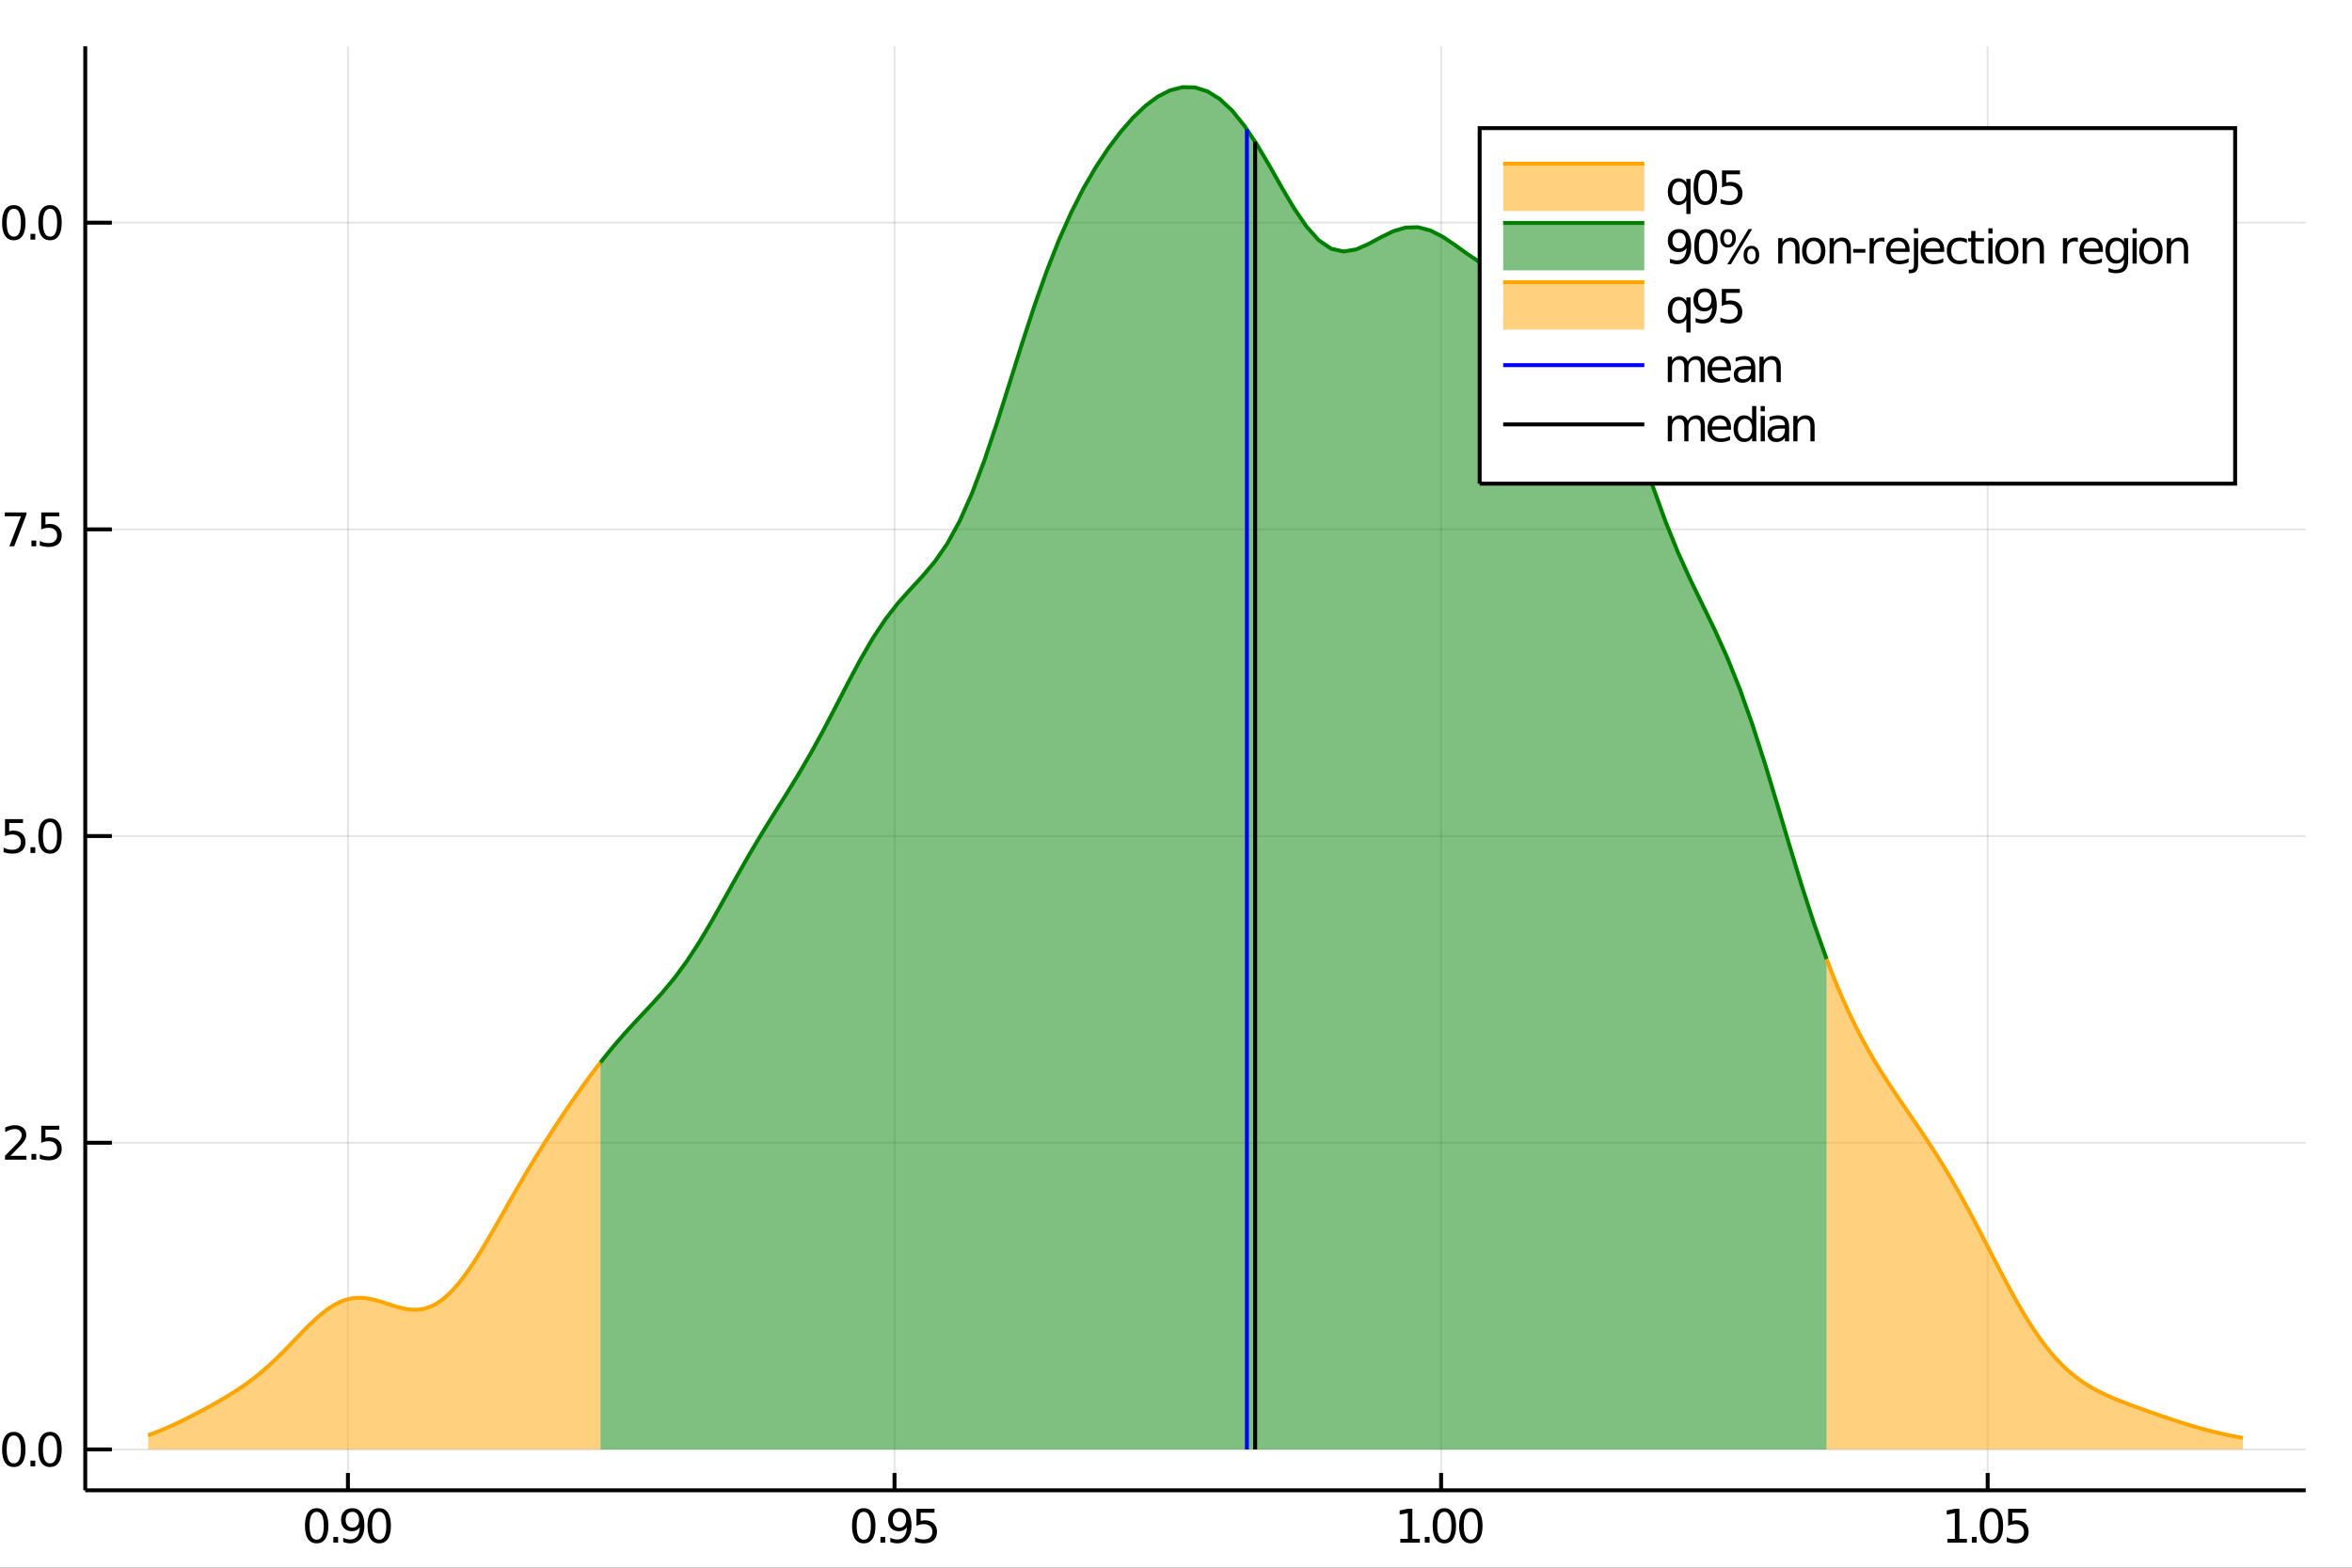 <?xml version="1.0" encoding="utf-8"?>
<svg xmlns="http://www.w3.org/2000/svg" xmlns:xlink="http://www.w3.org/1999/xlink" width="600" height="400" viewBox="0 0 2400 1600">
<rect x="0" y="0" width="2400" height="1600" fill="#333333" stroke="none"/>
<defs>
  <clipPath id="clip960">
    <rect x="0" y="0" width="2400" height="1600"/>
  </clipPath>
</defs>
<path clip-path="url(#clip960)" d="
M0 1600 L2400 1600 L2400 0 L0 0  Z
  " fill="#ffffff" fill-rule="evenodd" fill-opacity="1"/>
<defs>
  <clipPath id="clip961">
    <rect x="480" y="0" width="1681" height="1600"/>
  </clipPath>
</defs>
<path clip-path="url(#clip960)" d="
M86.992 1521.01 L2352.76 1521.01 L2352.76 47.244 L86.992 47.244  Z
  " fill="#ffffff" fill-rule="evenodd" fill-opacity="1"/>
<defs>
  <clipPath id="clip962">
    <rect x="86" y="47" width="2267" height="1475"/>
  </clipPath>
</defs>
<polyline clip-path="url(#clip962)" style="stroke:#000000; stroke-width:2; stroke-opacity:0.1; fill:none" points="
  355.034,1521.01 355.034,47.244 
  "/>
<polyline clip-path="url(#clip962)" style="stroke:#000000; stroke-width:2; stroke-opacity:0.1; fill:none" points="
  912.77,1521.01 912.77,47.244 
  "/>
<polyline clip-path="url(#clip962)" style="stroke:#000000; stroke-width:2; stroke-opacity:0.1; fill:none" points="
  1470.51,1521.01 1470.51,47.244 
  "/>
<polyline clip-path="url(#clip962)" style="stroke:#000000; stroke-width:2; stroke-opacity:0.1; fill:none" points="
  2028.24,1521.01 2028.24,47.244 
  "/>
<polyline clip-path="url(#clip962)" style="stroke:#000000; stroke-width:2; stroke-opacity:0.1; fill:none" points="
  86.992,1479.3 2352.76,1479.3 
  "/>
<polyline clip-path="url(#clip962)" style="stroke:#000000; stroke-width:2; stroke-opacity:0.1; fill:none" points="
  86.992,1166.29 2352.76,1166.29 
  "/>
<polyline clip-path="url(#clip962)" style="stroke:#000000; stroke-width:2; stroke-opacity:0.1; fill:none" points="
  86.992,853.282 2352.76,853.282 
  "/>
<polyline clip-path="url(#clip962)" style="stroke:#000000; stroke-width:2; stroke-opacity:0.1; fill:none" points="
  86.992,540.275 2352.76,540.275 
  "/>
<polyline clip-path="url(#clip962)" style="stroke:#000000; stroke-width:2; stroke-opacity:0.1; fill:none" points="
  86.992,227.267 2352.76,227.267 
  "/>
<polyline clip-path="url(#clip960)" style="stroke:#000000; stroke-width:4; stroke-opacity:1; fill:none" points="
  86.992,1521.01 2352.76,1521.01 
  "/>
<polyline clip-path="url(#clip960)" style="stroke:#000000; stroke-width:4; stroke-opacity:1; fill:none" points="
  86.992,1521.01 86.992,47.244 
  "/>
<polyline clip-path="url(#clip960)" style="stroke:#000000; stroke-width:4; stroke-opacity:1; fill:none" points="
  355.034,1521.01 355.034,1503.32 
  "/>
<polyline clip-path="url(#clip960)" style="stroke:#000000; stroke-width:4; stroke-opacity:1; fill:none" points="
  912.77,1521.01 912.77,1503.32 
  "/>
<polyline clip-path="url(#clip960)" style="stroke:#000000; stroke-width:4; stroke-opacity:1; fill:none" points="
  1470.51,1521.01 1470.51,1503.32 
  "/>
<polyline clip-path="url(#clip960)" style="stroke:#000000; stroke-width:4; stroke-opacity:1; fill:none" points="
  2028.24,1521.01 2028.24,1503.32 
  "/>
<polyline clip-path="url(#clip960)" style="stroke:#000000; stroke-width:4; stroke-opacity:1; fill:none" points="
  86.992,1479.3 114.181,1479.3 
  "/>
<polyline clip-path="url(#clip960)" style="stroke:#000000; stroke-width:4; stroke-opacity:1; fill:none" points="
  86.992,1166.29 114.181,1166.29 
  "/>
<polyline clip-path="url(#clip960)" style="stroke:#000000; stroke-width:4; stroke-opacity:1; fill:none" points="
  86.992,853.282 114.181,853.282 
  "/>
<polyline clip-path="url(#clip960)" style="stroke:#000000; stroke-width:4; stroke-opacity:1; fill:none" points="
  86.992,540.275 114.181,540.275 
  "/>
<polyline clip-path="url(#clip960)" style="stroke:#000000; stroke-width:4; stroke-opacity:1; fill:none" points="
  86.992,227.267 114.181,227.267 
  "/>
<path clip-path="url(#clip960)" d="M 0 0 M323.136 1543 Q319.525 1543 317.696 1546.56 Q315.891 1550.11 315.891 1557.23 Q315.891 1564.34 317.696 1567.91 Q319.525 1571.45 323.136 1571.45 Q326.77 1571.45 328.576 1567.91 Q330.405 1564.34 330.405 1557.23 Q330.405 1550.11 328.576 1546.56 Q326.77 1543 323.136 1543 M323.136 1539.29 Q328.946 1539.29 332.002 1543.9 Q335.08 1548.48 335.08 1557.23 Q335.08 1565.96 332.002 1570.57 Q328.946 1575.15 323.136 1575.15 Q317.326 1575.15 314.247 1570.57 Q311.192 1565.96 311.192 1557.23 Q311.192 1548.48 314.247 1543.9 Q317.326 1539.29 323.136 1539.29 Z" fill="#000000" fill-rule="evenodd" fill-opacity="1" /><path clip-path="url(#clip960)" d="M 0 0 M340.15 1568.6 L345.034 1568.6 L345.034 1574.48 L340.15 1574.48 L340.15 1568.6 Z" fill="#000000" fill-rule="evenodd" fill-opacity="1" /><path clip-path="url(#clip960)" d="M 0 0 M350.242 1573.76 L350.242 1569.5 Q352.002 1570.34 353.807 1570.78 Q355.613 1571.22 357.349 1571.22 Q361.978 1571.22 364.409 1568.11 Q366.863 1564.99 367.21 1558.65 Q365.867 1560.64 363.807 1561.7 Q361.747 1562.77 359.247 1562.77 Q354.062 1562.77 351.029 1559.64 Q348.02 1556.49 348.02 1551.05 Q348.02 1545.73 351.168 1542.51 Q354.316 1539.29 359.548 1539.29 Q365.543 1539.29 368.691 1543.9 Q371.863 1548.48 371.863 1557.23 Q371.863 1565.41 367.974 1570.29 Q364.108 1575.15 357.557 1575.15 Q355.798 1575.15 353.992 1574.8 Q352.187 1574.46 350.242 1573.76 M359.548 1559.11 Q362.696 1559.11 364.525 1556.96 Q366.377 1554.8 366.377 1551.05 Q366.377 1547.33 364.525 1545.17 Q362.696 1543 359.548 1543 Q356.4 1543 354.548 1545.17 Q352.719 1547.33 352.719 1551.05 Q352.719 1554.8 354.548 1556.96 Q356.4 1559.11 359.548 1559.11 Z" fill="#000000" fill-rule="evenodd" fill-opacity="1" /><path clip-path="url(#clip960)" d="M 0 0 M386.932 1543 Q383.321 1543 381.492 1546.56 Q379.687 1550.11 379.687 1557.23 Q379.687 1564.34 381.492 1567.91 Q383.321 1571.45 386.932 1571.45 Q390.566 1571.45 392.372 1567.91 Q394.2 1564.34 394.2 1557.23 Q394.2 1550.11 392.372 1546.56 Q390.566 1543 386.932 1543 M386.932 1539.29 Q392.742 1539.29 395.798 1543.9 Q398.876 1548.48 398.876 1557.23 Q398.876 1565.96 395.798 1570.57 Q392.742 1575.15 386.932 1575.15 Q381.122 1575.15 378.043 1570.57 Q374.988 1565.96 374.988 1557.23 Q374.988 1548.48 378.043 1543.9 Q381.122 1539.29 386.932 1539.29 Z" fill="#000000" fill-rule="evenodd" fill-opacity="1" /><path clip-path="url(#clip960)" d="M 0 0 M881.37 1543 Q877.759 1543 875.93 1546.56 Q874.125 1550.11 874.125 1557.23 Q874.125 1564.34 875.93 1567.91 Q877.759 1571.45 881.37 1571.45 Q885.004 1571.45 886.81 1567.91 Q888.639 1564.34 888.639 1557.23 Q888.639 1550.11 886.81 1546.56 Q885.004 1543 881.37 1543 M881.37 1539.29 Q887.18 1539.29 890.236 1543.9 Q893.314 1548.48 893.314 1557.23 Q893.314 1565.96 890.236 1570.57 Q887.18 1575.15 881.37 1575.15 Q875.56 1575.15 872.481 1570.57 Q869.426 1565.96 869.426 1557.23 Q869.426 1548.48 872.481 1543.9 Q875.56 1539.29 881.37 1539.29 Z" fill="#000000" fill-rule="evenodd" fill-opacity="1" /><path clip-path="url(#clip960)" d="M 0 0 M898.384 1568.6 L903.268 1568.6 L903.268 1574.48 L898.384 1574.48 L898.384 1568.6 Z" fill="#000000" fill-rule="evenodd" fill-opacity="1" /><path clip-path="url(#clip960)" d="M 0 0 M908.476 1573.76 L908.476 1569.5 Q910.236 1570.34 912.041 1570.78 Q913.847 1571.22 915.583 1571.22 Q920.212 1571.22 922.643 1568.11 Q925.097 1564.99 925.444 1558.65 Q924.101 1560.64 922.041 1561.7 Q919.981 1562.77 917.481 1562.77 Q912.296 1562.77 909.263 1559.64 Q906.254 1556.49 906.254 1551.05 Q906.254 1545.73 909.402 1542.51 Q912.55 1539.29 917.782 1539.29 Q923.777 1539.29 926.925 1543.9 Q930.097 1548.48 930.097 1557.23 Q930.097 1565.41 926.208 1570.29 Q922.342 1575.15 915.791 1575.15 Q914.032 1575.15 912.226 1574.8 Q910.421 1574.46 908.476 1573.76 M917.782 1559.11 Q920.93 1559.11 922.759 1556.96 Q924.611 1554.8 924.611 1551.05 Q924.611 1547.33 922.759 1545.17 Q920.93 1543 917.782 1543 Q914.634 1543 912.782 1545.17 Q910.953 1547.33 910.953 1551.05 Q910.953 1554.8 912.782 1556.96 Q914.634 1559.11 917.782 1559.11 Z" fill="#000000" fill-rule="evenodd" fill-opacity="1" /><path clip-path="url(#clip960)" d="M 0 0 M935.212 1539.92 L953.569 1539.92 L953.569 1543.86 L939.495 1543.86 L939.495 1552.33 Q940.513 1551.98 941.532 1551.82 Q942.55 1551.63 943.569 1551.63 Q949.356 1551.63 952.735 1554.8 Q956.115 1557.98 956.115 1563.39 Q956.115 1568.97 952.643 1572.07 Q949.171 1575.15 942.851 1575.15 Q940.675 1575.15 938.407 1574.78 Q936.161 1574.41 933.754 1573.67 L933.754 1568.97 Q935.837 1570.1 938.06 1570.66 Q940.282 1571.22 942.759 1571.22 Q946.763 1571.22 949.101 1569.11 Q951.439 1567 951.439 1563.39 Q951.439 1559.78 949.101 1557.67 Q946.763 1555.57 942.759 1555.57 Q940.884 1555.57 939.009 1555.98 Q937.157 1556.4 935.212 1557.28 L935.212 1539.92 Z" fill="#000000" fill-rule="evenodd" fill-opacity="1" /><path clip-path="url(#clip960)" d="M 0 0 M1428.9 1570.54 L1436.54 1570.54 L1436.54 1544.18 L1428.23 1545.85 L1428.23 1541.59 L1436.49 1539.92 L1441.17 1539.92 L1441.17 1570.54 L1448.81 1570.54 L1448.81 1574.48 L1428.9 1574.48 L1428.9 1570.54 Z" fill="#000000" fill-rule="evenodd" fill-opacity="1" /><path clip-path="url(#clip960)" d="M 0 0 M1453.87 1568.6 L1458.76 1568.6 L1458.76 1574.48 L1453.87 1574.48 L1453.87 1568.6 Z" fill="#000000" fill-rule="evenodd" fill-opacity="1" /><path clip-path="url(#clip960)" d="M 0 0 M1473.83 1543 Q1470.22 1543 1468.39 1546.56 Q1466.58 1550.11 1466.58 1557.23 Q1466.58 1564.34 1468.39 1567.91 Q1470.22 1571.45 1473.83 1571.45 Q1477.46 1571.45 1479.27 1567.91 Q1481.1 1564.34 1481.1 1557.23 Q1481.1 1550.11 1479.27 1546.56 Q1477.46 1543 1473.83 1543 M1473.83 1539.29 Q1479.64 1539.29 1482.69 1543.9 Q1485.77 1548.48 1485.77 1557.23 Q1485.77 1565.96 1482.69 1570.57 Q1479.64 1575.15 1473.83 1575.15 Q1468.02 1575.15 1464.94 1570.57 Q1461.88 1565.96 1461.88 1557.23 Q1461.88 1548.48 1464.94 1543.9 Q1468.02 1539.29 1473.83 1539.29 Z" fill="#000000" fill-rule="evenodd" fill-opacity="1" /><path clip-path="url(#clip960)" d="M 0 0 M1500.84 1543 Q1497.23 1543 1495.4 1546.56 Q1493.6 1550.11 1493.6 1557.23 Q1493.6 1564.34 1495.4 1567.91 Q1497.23 1571.45 1500.84 1571.45 Q1504.48 1571.45 1506.28 1567.91 Q1508.11 1564.34 1508.11 1557.23 Q1508.11 1550.11 1506.28 1546.56 Q1504.48 1543 1500.84 1543 M1500.84 1539.29 Q1506.65 1539.29 1509.71 1543.9 Q1512.79 1548.48 1512.79 1557.23 Q1512.79 1565.96 1509.71 1570.57 Q1506.65 1575.15 1500.84 1575.15 Q1495.03 1575.15 1491.95 1570.57 Q1488.9 1565.96 1488.9 1557.23 Q1488.9 1548.48 1491.95 1543.9 Q1495.03 1539.29 1500.84 1539.29 Z" fill="#000000" fill-rule="evenodd" fill-opacity="1" /><path clip-path="url(#clip960)" d="M 0 0 M1987.13 1570.54 L1994.77 1570.54 L1994.77 1544.18 L1986.46 1545.85 L1986.46 1541.59 L1994.72 1539.92 L1999.4 1539.92 L1999.4 1570.54 L2007.04 1570.54 L2007.04 1574.48 L1987.13 1574.48 L1987.13 1570.54 Z" fill="#000000" fill-rule="evenodd" fill-opacity="1" /><path clip-path="url(#clip960)" d="M 0 0 M2012.11 1568.6 L2016.99 1568.6 L2016.99 1574.48 L2012.11 1574.48 L2012.11 1568.6 Z" fill="#000000" fill-rule="evenodd" fill-opacity="1" /><path clip-path="url(#clip960)" d="M 0 0 M2032.06 1543 Q2028.45 1543 2026.62 1546.56 Q2024.82 1550.11 2024.82 1557.23 Q2024.82 1564.34 2026.62 1567.91 Q2028.45 1571.45 2032.06 1571.45 Q2035.7 1571.45 2037.5 1567.91 Q2039.33 1564.34 2039.33 1557.23 Q2039.33 1550.11 2037.5 1546.56 Q2035.7 1543 2032.06 1543 M2032.06 1539.29 Q2037.87 1539.29 2040.93 1543.9 Q2044.01 1548.48 2044.01 1557.23 Q2044.01 1565.96 2040.93 1570.57 Q2037.87 1575.15 2032.06 1575.15 Q2026.25 1575.15 2023.17 1570.57 Q2020.12 1565.96 2020.12 1557.23 Q2020.12 1548.48 2023.17 1543.9 Q2026.25 1539.29 2032.06 1539.29 Z" fill="#000000" fill-rule="evenodd" fill-opacity="1" /><path clip-path="url(#clip960)" d="M 0 0 M2049.12 1539.92 L2067.48 1539.92 L2067.48 1543.86 L2053.4 1543.86 L2053.4 1552.33 Q2054.42 1551.98 2055.44 1551.82 Q2056.46 1551.63 2057.48 1551.63 Q2063.27 1551.63 2066.65 1554.8 Q2070.03 1557.98 2070.03 1563.39 Q2070.03 1568.97 2066.55 1572.07 Q2063.08 1575.15 2056.76 1575.15 Q2054.59 1575.15 2052.32 1574.78 Q2050.07 1574.41 2047.66 1573.67 L2047.66 1568.97 Q2049.75 1570.1 2051.97 1570.66 Q2054.19 1571.22 2056.67 1571.22 Q2060.67 1571.22 2063.01 1569.11 Q2065.35 1567 2065.35 1563.39 Q2065.35 1559.78 2063.01 1557.67 Q2060.67 1555.57 2056.67 1555.57 Q2054.79 1555.57 2052.92 1555.98 Q2051.07 1556.4 2049.12 1557.28 L2049.12 1539.92 Z" fill="#000000" fill-rule="evenodd" fill-opacity="1" /><path clip-path="url(#clip960)" d="M 0 0 M14.08 1465.1 Q10.469 1465.1 8.641 1468.66 Q6.835 1472.2 6.835 1479.33 Q6.835 1486.44 8.641 1490 Q10.469 1493.55 14.08 1493.55 Q17.715 1493.55 19.52 1490 Q21.349 1486.44 21.349 1479.33 Q21.349 1472.2 19.52 1468.66 Q17.715 1465.1 14.08 1465.1 M14.08 1461.39 Q19.89 1461.39 22.946 1466 Q26.025 1470.58 26.025 1479.33 Q26.025 1488.06 22.946 1492.67 Q19.89 1497.25 14.08 1497.25 Q8.27 1497.25 5.192 1492.67 Q2.136 1488.06 2.136 1479.33 Q2.136 1470.58 5.192 1466 Q8.27 1461.39 14.08 1461.39 Z" fill="#000000" fill-rule="evenodd" fill-opacity="1" /><path clip-path="url(#clip960)" d="M 0 0 M31.094 1490.7 L35.978 1490.7 L35.978 1496.58 L31.094 1496.58 L31.094 1490.7 Z" fill="#000000" fill-rule="evenodd" fill-opacity="1" /><path clip-path="url(#clip960)" d="M 0 0 M51.048 1465.1 Q47.437 1465.1 45.608 1468.66 Q43.802 1472.2 43.802 1479.33 Q43.802 1486.44 45.608 1490 Q47.437 1493.55 51.048 1493.55 Q54.682 1493.55 56.487 1490 Q58.316 1486.44 58.316 1479.33 Q58.316 1472.2 56.487 1468.66 Q54.682 1465.1 51.048 1465.1 M51.048 1461.39 Q56.858 1461.39 59.913 1466 Q62.992 1470.58 62.992 1479.33 Q62.992 1488.06 59.913 1492.67 Q56.858 1497.25 51.048 1497.25 Q45.238 1497.25 42.159 1492.67 Q39.103 1488.06 39.103 1479.33 Q39.103 1470.58 42.159 1466 Q45.238 1461.39 51.048 1461.39 Z" fill="#000000" fill-rule="evenodd" fill-opacity="1" /><path clip-path="url(#clip960)" d="M 0 0 M10.701 1179.63 L27.02 1179.63 L27.02 1183.57 L5.076 1183.57 L5.076 1179.63 Q7.738 1176.88 12.321 1172.25 Q16.928 1167.6 18.108 1166.26 Q20.354 1163.73 21.233 1162 Q22.136 1160.24 22.136 1158.55 Q22.136 1155.79 20.191 1154.06 Q18.27 1152.32 15.168 1152.32 Q12.969 1152.32 10.516 1153.08 Q8.085 1153.85 5.307 1155.4 L5.307 1150.68 Q8.131 1149.54 10.585 1148.96 Q13.039 1148.38 15.076 1148.38 Q20.446 1148.38 23.64 1151.07 Q26.835 1153.76 26.835 1158.25 Q26.835 1160.38 26.025 1162.3 Q25.238 1164.2 23.131 1166.79 Q22.552 1167.46 19.451 1170.68 Q16.349 1173.87 10.701 1179.63 Z" fill="#000000" fill-rule="evenodd" fill-opacity="1" /><path clip-path="url(#clip960)" d="M 0 0 M32.09 1177.69 L36.974 1177.69 L36.974 1183.57 L32.09 1183.57 L32.09 1177.69 Z" fill="#000000" fill-rule="evenodd" fill-opacity="1" /><path clip-path="url(#clip960)" d="M 0 0 M42.09 1149.01 L60.446 1149.01 L60.446 1152.95 L46.372 1152.95 L46.372 1161.42 Q47.39 1161.07 48.409 1160.91 Q49.427 1160.72 50.446 1160.72 Q56.233 1160.72 59.612 1163.89 Q62.992 1167.07 62.992 1172.48 Q62.992 1178.06 59.52 1181.16 Q56.048 1184.24 49.728 1184.24 Q47.552 1184.24 45.284 1183.87 Q43.038 1183.5 40.631 1182.76 L40.631 1178.06 Q42.715 1179.19 44.937 1179.75 Q47.159 1180.31 49.636 1180.31 Q53.64 1180.31 55.978 1178.2 Q58.316 1176.09 58.316 1172.48 Q58.316 1168.87 55.978 1166.76 Q53.64 1164.66 49.636 1164.66 Q47.761 1164.66 45.886 1165.07 Q44.034 1165.49 42.09 1166.37 L42.09 1149.01 Z" fill="#000000" fill-rule="evenodd" fill-opacity="1" /><path clip-path="url(#clip960)" d="M 0 0 M5.122 836.002 L23.478 836.002 L23.478 839.937 L9.404 839.937 L9.404 848.41 Q10.423 848.062 11.441 847.9 Q12.46 847.715 13.479 847.715 Q19.265 847.715 22.645 850.886 Q26.025 854.058 26.025 859.474 Q26.025 865.053 22.552 868.155 Q19.08 871.234 12.761 871.234 Q10.585 871.234 8.316 870.863 Q6.071 870.493 3.664 869.752 L3.664 865.053 Q5.747 866.187 7.969 866.743 Q10.191 867.298 12.668 867.298 Q16.673 867.298 19.011 865.192 Q21.349 863.085 21.349 859.474 Q21.349 855.863 19.011 853.757 Q16.673 851.65 12.668 851.65 Q10.793 851.65 8.918 852.067 Q7.066 852.484 5.122 853.363 L5.122 836.002 Z" fill="#000000" fill-rule="evenodd" fill-opacity="1" /><path clip-path="url(#clip960)" d="M 0 0 M31.094 864.683 L35.978 864.683 L35.978 870.562 L31.094 870.562 L31.094 864.683 Z" fill="#000000" fill-rule="evenodd" fill-opacity="1" /><path clip-path="url(#clip960)" d="M 0 0 M51.048 839.081 Q47.437 839.081 45.608 842.646 Q43.802 846.187 43.802 853.317 Q43.802 860.423 45.608 863.988 Q47.437 867.53 51.048 867.53 Q54.682 867.53 56.487 863.988 Q58.316 860.423 58.316 853.317 Q58.316 846.187 56.487 842.646 Q54.682 839.081 51.048 839.081 M51.048 835.377 Q56.858 835.377 59.913 839.984 Q62.992 844.567 62.992 853.317 Q62.992 862.044 59.913 866.65 Q56.858 871.234 51.048 871.234 Q45.238 871.234 42.159 866.65 Q39.103 862.044 39.103 853.317 Q39.103 844.567 42.159 839.984 Q45.238 835.377 51.048 835.377 Z" fill="#000000" fill-rule="evenodd" fill-opacity="1" /><path clip-path="url(#clip960)" d="M 0 0 M4.798 522.995 L27.02 522.995 L27.02 524.985 L14.474 557.555 L9.59 557.555 L21.395 526.93 L4.798 526.93 L4.798 522.995 Z" fill="#000000" fill-rule="evenodd" fill-opacity="1" /><path clip-path="url(#clip960)" d="M 0 0 M32.09 551.675 L36.974 551.675 L36.974 557.555 L32.09 557.555 L32.09 551.675 Z" fill="#000000" fill-rule="evenodd" fill-opacity="1" /><path clip-path="url(#clip960)" d="M 0 0 M42.09 522.995 L60.446 522.995 L60.446 526.93 L46.372 526.93 L46.372 535.402 Q47.39 535.055 48.409 534.893 Q49.427 534.707 50.446 534.707 Q56.233 534.707 59.612 537.879 Q62.992 541.05 62.992 546.467 Q62.992 552.045 59.52 555.147 Q56.048 558.226 49.728 558.226 Q47.552 558.226 45.284 557.856 Q43.038 557.485 40.631 556.744 L40.631 552.045 Q42.715 553.18 44.937 553.735 Q47.159 554.291 49.636 554.291 Q53.64 554.291 55.978 552.184 Q58.316 550.078 58.316 546.467 Q58.316 542.856 55.978 540.749 Q53.64 538.643 49.636 538.643 Q47.761 538.643 45.886 539.059 Q44.034 539.476 42.09 540.356 L42.09 522.995 Z" fill="#000000" fill-rule="evenodd" fill-opacity="1" /><path clip-path="url(#clip960)" d="M 0 0 M-20.896 240.612 L-13.258 240.612 L-13.258 214.246 L-21.568 215.913 L-21.568 211.654 L-13.304 209.987 L-8.628 209.987 L-8.628 240.612 L-0.989 240.612 L-0.989 244.547 L-20.896 244.547 L-20.896 240.612 Z" fill="#000000" fill-rule="evenodd" fill-opacity="1" /><path clip-path="url(#clip960)" d="M 0 0 M14.08 213.066 Q10.469 213.066 8.641 216.63 Q6.835 220.172 6.835 227.302 Q6.835 234.408 8.641 237.973 Q10.469 241.515 14.08 241.515 Q17.715 241.515 19.52 237.973 Q21.349 234.408 21.349 227.302 Q21.349 220.172 19.52 216.63 Q17.715 213.066 14.08 213.066 M14.08 209.362 Q19.89 209.362 22.946 213.968 Q26.025 218.552 26.025 227.302 Q26.025 236.028 22.946 240.635 Q19.89 245.218 14.08 245.218 Q8.27 245.218 5.192 240.635 Q2.136 236.028 2.136 227.302 Q2.136 218.552 5.192 213.968 Q8.27 209.362 14.08 209.362 Z" fill="#000000" fill-rule="evenodd" fill-opacity="1" /><path clip-path="url(#clip960)" d="M 0 0 M31.094 238.667 L35.978 238.667 L35.978 244.547 L31.094 244.547 L31.094 238.667 Z" fill="#000000" fill-rule="evenodd" fill-opacity="1" /><path clip-path="url(#clip960)" d="M 0 0 M51.048 213.066 Q47.437 213.066 45.608 216.63 Q43.802 220.172 43.802 227.302 Q43.802 234.408 45.608 237.973 Q47.437 241.515 51.048 241.515 Q54.682 241.515 56.487 237.973 Q58.316 234.408 58.316 227.302 Q58.316 220.172 56.487 216.63 Q54.682 213.066 51.048 213.066 M51.048 209.362 Q56.858 209.362 59.913 213.968 Q62.992 218.552 62.992 227.302 Q62.992 236.028 59.913 240.635 Q56.858 245.218 51.048 245.218 Q45.238 245.218 42.159 240.635 Q39.103 236.028 39.103 227.302 Q39.103 218.552 42.159 213.968 Q45.238 209.362 51.048 209.362 Z" fill="#000000" fill-rule="evenodd" fill-opacity="1" /><path clip-path="url(#clip962)" d="
M151.118 1464.78 L155.78 1463.11 L160.443 1461.33 L165.106 1459.45 L169.769 1457.47 L174.431 1455.41 L179.094 1453.26 L183.757 1451.05 L188.42 1448.77 L193.082 1446.43 
  L197.745 1444.04 L202.408 1441.61 L207.071 1439.13 L211.733 1436.61 L216.396 1434.04 L221.059 1431.43 L225.722 1428.75 L230.385 1426 L235.047 1423.17 L239.71 1420.23 
  L244.373 1417.18 L249.036 1414 L253.698 1410.66 L258.361 1407.16 L263.024 1403.47 L267.687 1399.61 L272.349 1395.55 L277.012 1391.31 L281.675 1386.9 L286.338 1382.33 
  L291.001 1377.63 L295.663 1372.84 L300.326 1368 L304.989 1363.15 L309.652 1358.35 L314.314 1353.65 L318.977 1349.13 L323.64 1344.84 L328.303 1340.85 L332.965 1337.2 
  L337.628 1333.95 L342.291 1331.15 L346.954 1328.82 L351.616 1326.99 L356.279 1325.67 L360.942 1324.85 L365.605 1324.52 L370.268 1324.64 L374.93 1325.17 L379.593 1326.06 
  L384.256 1327.23 L388.919 1328.61 L393.581 1330.11 L398.244 1331.64 L402.907 1333.13 L407.57 1334.46 L412.232 1335.56 L416.895 1336.35 L421.558 1336.74 L426.221 1336.66 
  L430.883 1336.07 L435.546 1334.91 L440.209 1333.15 L444.872 1330.77 L449.535 1327.75 L454.197 1324.1 L458.86 1319.83 L463.523 1314.96 L468.186 1309.53 L472.848 1303.59 
  L477.511 1297.17 L482.174 1290.33 L486.837 1283.13 L491.499 1275.62 L496.162 1267.87 L500.825 1259.93 L505.488 1251.85 L510.151 1243.69 L514.813 1235.49 L519.476 1227.29 
  L524.139 1219.14 L528.802 1211.05 L533.464 1203.04 L538.127 1195.15 L542.79 1187.36 L547.453 1179.7 L552.115 1172.17 L556.778 1164.75 L561.441 1157.45 L566.104 1150.27 
  L570.766 1143.19 L575.429 1136.22 L580.092 1129.34 L584.755 1122.57 L589.418 1115.9 L594.08 1109.34 L598.743 1102.89 L603.406 1096.56 L608.069 1090.36 L612.731 1084.3 
  L612.731 1479.3 L608.069 1479.3 L603.406 1479.3 L598.743 1479.3 L594.08 1479.3 L589.418 1479.3 L584.755 1479.3 L580.092 1479.3 L575.429 1479.3 L570.766 1479.3 
  L566.104 1479.3 L561.441 1479.3 L556.778 1479.3 L552.115 1479.3 L547.453 1479.3 L542.79 1479.3 L538.127 1479.3 L533.464 1479.3 L528.802 1479.3 L524.139 1479.3 
  L519.476 1479.3 L514.813 1479.3 L510.151 1479.3 L505.488 1479.3 L500.825 1479.3 L496.162 1479.3 L491.499 1479.3 L486.837 1479.3 L482.174 1479.3 L477.511 1479.3 
  L472.848 1479.3 L468.186 1479.3 L463.523 1479.3 L458.86 1479.3 L454.197 1479.3 L449.535 1479.3 L444.872 1479.3 L440.209 1479.3 L435.546 1479.3 L430.883 1479.3 
  L426.221 1479.3 L421.558 1479.3 L416.895 1479.3 L412.232 1479.3 L407.57 1479.3 L402.907 1479.3 L398.244 1479.3 L393.581 1479.3 L388.919 1479.3 L384.256 1479.3 
  L379.593 1479.3 L374.93 1479.3 L370.268 1479.3 L365.605 1479.3 L360.942 1479.3 L356.279 1479.3 L351.616 1479.3 L346.954 1479.3 L342.291 1479.3 L337.628 1479.3 
  L332.965 1479.3 L328.303 1479.3 L323.64 1479.3 L318.977 1479.3 L314.314 1479.3 L309.652 1479.3 L304.989 1479.3 L300.326 1479.3 L295.663 1479.3 L291.001 1479.3 
  L286.338 1479.3 L281.675 1479.3 L277.012 1479.3 L272.349 1479.3 L267.687 1479.3 L263.024 1479.3 L258.361 1479.3 L253.698 1479.3 L249.036 1479.3 L244.373 1479.3 
  L239.71 1479.3 L235.047 1479.3 L230.385 1479.3 L225.722 1479.3 L221.059 1479.3 L216.396 1479.3 L211.733 1479.3 L207.071 1479.3 L202.408 1479.3 L197.745 1479.3 
  L193.082 1479.3 L188.42 1479.3 L183.757 1479.3 L179.094 1479.3 L174.431 1479.3 L169.769 1479.3 L165.106 1479.3 L160.443 1479.3 L155.78 1479.3 L151.118 1479.3 
   Z
  " fill="#ffa500" fill-rule="evenodd" fill-opacity="0.5"/>
<polyline clip-path="url(#clip962)" style="stroke:#ffa500; stroke-width:4; stroke-opacity:1; fill:none" points="
  151.118,1464.78 155.78,1463.11 160.443,1461.33 165.106,1459.45 169.769,1457.47 174.431,1455.41 179.094,1453.26 183.757,1451.05 188.42,1448.77 193.082,1446.43 
  197.745,1444.04 202.408,1441.61 207.071,1439.13 211.733,1436.61 216.396,1434.04 221.059,1431.43 225.722,1428.75 230.385,1426 235.047,1423.17 239.71,1420.23 
  244.373,1417.18 249.036,1414 253.698,1410.66 258.361,1407.16 263.024,1403.47 267.687,1399.61 272.349,1395.55 277.012,1391.31 281.675,1386.9 286.338,1382.33 
  291.001,1377.63 295.663,1372.84 300.326,1368 304.989,1363.15 309.652,1358.35 314.314,1353.65 318.977,1349.13 323.64,1344.84 328.303,1340.85 332.965,1337.2 
  337.628,1333.95 342.291,1331.15 346.954,1328.82 351.616,1326.99 356.279,1325.67 360.942,1324.85 365.605,1324.52 370.268,1324.64 374.93,1325.17 379.593,1326.06 
  384.256,1327.23 388.919,1328.61 393.581,1330.11 398.244,1331.64 402.907,1333.13 407.57,1334.46 412.232,1335.56 416.895,1336.35 421.558,1336.74 426.221,1336.66 
  430.883,1336.07 435.546,1334.91 440.209,1333.15 444.872,1330.77 449.535,1327.75 454.197,1324.1 458.86,1319.83 463.523,1314.96 468.186,1309.53 472.848,1303.59 
  477.511,1297.17 482.174,1290.33 486.837,1283.13 491.499,1275.62 496.162,1267.87 500.825,1259.93 505.488,1251.85 510.151,1243.69 514.813,1235.49 519.476,1227.29 
  524.139,1219.14 528.802,1211.05 533.464,1203.04 538.127,1195.15 542.79,1187.36 547.453,1179.7 552.115,1172.17 556.778,1164.75 561.441,1157.45 566.104,1150.27 
  570.766,1143.19 575.429,1136.22 580.092,1129.34 584.755,1122.57 589.418,1115.9 594.08,1109.34 598.743,1102.89 603.406,1096.56 608.069,1090.36 612.731,1084.3 
  
  "/>
<path clip-path="url(#clip962)" d="
M612.731 1084.3 L625.37 1068.62 L638.009 1054.04 L650.648 1040.32 L663.287 1026.9 L675.925 1013 L688.564 997.75 L701.203 980.524 L713.842 961.112 L726.481 939.815 
  L739.119 917.358 L751.758 894.644 L764.397 872.452 L777.036 851.181 L789.674 830.735 L802.313 810.586 L814.952 789.992 L827.591 768.3 L840.23 745.233 L852.868 721.052 
  L865.507 696.551 L878.146 672.86 L890.785 651.117 L903.424 632.084 L916.062 615.844 L928.701 601.654 L941.34 588.034 L953.979 573.064 L966.618 554.814 L979.256 531.806 
  L991.895 503.361 L1004.53 469.752 L1017.17 432.124 L1029.81 392.229 L1042.45 352.037 L1055.09 313.36 L1067.73 277.55 L1080.37 245.365 L1093.01 216.981 L1105.64 192.147 
  L1118.28 170.402 L1130.92 151.292 L1143.56 134.527 L1156.2 120.045 L1168.84 107.98 L1181.48 98.586 L1194.12 92.153 L1206.75 88.954 L1219.39 89.234 L1232.03 93.212 
  L1244.67 101.073 L1257.31 112.902 L1269.95 128.563 L1282.59 147.565 L1295.23 168.941 L1307.86 191.239 L1320.5 212.639 L1333.14 231.219 L1345.78 245.312 L1358.42 253.865 
  L1371.06 256.7 L1383.7 254.583 L1396.34 249.076 L1408.98 242.207 L1421.61 236.038 L1434.25 232.265 L1446.89 231.912 L1459.53 235.214 L1472.17 241.652 L1484.81 250.142 
  L1497.45 259.297 L1510.09 267.728 L1522.72 274.331 L1535.36 278.53 L1548 280.444 L1560.64 280.937 L1573.28 281.549 L1585.92 284.265 L1598.56 291.177 L1611.2 304.063 
  L1623.83 323.989 L1636.47 351.014 L1649.11 384.098 L1661.75 421.261 L1674.39 459.984 L1687.03 497.768 L1699.67 532.715 L1712.31 563.969 L1724.95 591.882 L1737.58 617.855 
  L1750.22 643.891 L1762.86 672.005 L1775.5 703.661 L1788.14 739.41 L1800.78 778.804 L1813.42 820.585 L1826.06 863.057 L1838.69 904.488 L1851.33 943.454 L1863.97 979.023 
  L1863.97 1479.3 L1851.33 1479.3 L1838.69 1479.3 L1826.06 1479.3 L1813.42 1479.3 L1800.78 1479.3 L1788.14 1479.3 L1775.5 1479.3 L1762.86 1479.3 L1750.22 1479.3 
  L1737.58 1479.3 L1724.95 1479.3 L1712.31 1479.3 L1699.67 1479.3 L1687.03 1479.3 L1674.39 1479.3 L1661.75 1479.3 L1649.11 1479.3 L1636.47 1479.3 L1623.83 1479.3 
  L1611.2 1479.3 L1598.56 1479.3 L1585.92 1479.3 L1573.28 1479.3 L1560.64 1479.3 L1548 1479.3 L1535.36 1479.3 L1522.72 1479.3 L1510.09 1479.3 L1497.45 1479.3 
  L1484.81 1479.3 L1472.17 1479.3 L1459.53 1479.3 L1446.89 1479.3 L1434.25 1479.3 L1421.61 1479.3 L1408.98 1479.3 L1396.34 1479.3 L1383.7 1479.3 L1371.06 1479.3 
  L1358.42 1479.3 L1345.78 1479.3 L1333.14 1479.3 L1320.5 1479.3 L1307.86 1479.3 L1295.23 1479.3 L1282.59 1479.3 L1269.95 1479.3 L1257.31 1479.3 L1244.67 1479.3 
  L1232.03 1479.3 L1219.39 1479.3 L1206.75 1479.3 L1194.12 1479.3 L1181.48 1479.3 L1168.84 1479.3 L1156.2 1479.3 L1143.56 1479.3 L1130.92 1479.3 L1118.28 1479.3 
  L1105.64 1479.3 L1093.01 1479.3 L1080.37 1479.3 L1067.73 1479.3 L1055.09 1479.3 L1042.45 1479.3 L1029.81 1479.3 L1017.17 1479.3 L1004.53 1479.3 L991.895 1479.3 
  L979.256 1479.3 L966.618 1479.3 L953.979 1479.3 L941.34 1479.3 L928.701 1479.3 L916.062 1479.3 L903.424 1479.3 L890.785 1479.3 L878.146 1479.3 L865.507 1479.3 
  L852.868 1479.3 L840.23 1479.3 L827.591 1479.3 L814.952 1479.3 L802.313 1479.3 L789.674 1479.3 L777.036 1479.3 L764.397 1479.3 L751.758 1479.3 L739.119 1479.3 
  L726.481 1479.3 L713.842 1479.3 L701.203 1479.3 L688.564 1479.3 L675.925 1479.3 L663.287 1479.3 L650.648 1479.3 L638.009 1479.3 L625.37 1479.3 L612.731 1479.3 
   Z
  " fill="#008000" fill-rule="evenodd" fill-opacity="0.5"/>
<polyline clip-path="url(#clip962)" style="stroke:#008000; stroke-width:4; stroke-opacity:1; fill:none" points="
  612.731,1084.3 625.37,1068.62 638.009,1054.04 650.648,1040.32 663.287,1026.9 675.925,1013 688.564,997.75 701.203,980.524 713.842,961.112 726.481,939.815 
  739.119,917.358 751.758,894.644 764.397,872.452 777.036,851.181 789.674,830.735 802.313,810.586 814.952,789.992 827.591,768.3 840.23,745.233 852.868,721.052 
  865.507,696.551 878.146,672.86 890.785,651.117 903.424,632.084 916.062,615.844 928.701,601.654 941.34,588.034 953.979,573.064 966.618,554.814 979.256,531.806 
  991.895,503.361 1004.53,469.752 1017.17,432.124 1029.81,392.229 1042.45,352.037 1055.09,313.36 1067.73,277.55 1080.37,245.365 1093.01,216.981 1105.64,192.147 
  1118.28,170.402 1130.92,151.292 1143.56,134.527 1156.2,120.045 1168.84,107.98 1181.48,98.586 1194.12,92.153 1206.75,88.954 1219.39,89.234 1232.03,93.212 
  1244.67,101.073 1257.31,112.902 1269.95,128.563 1282.59,147.565 1295.23,168.941 1307.86,191.239 1320.5,212.639 1333.14,231.219 1345.78,245.312 1358.42,253.865 
  1371.06,256.7 1383.7,254.583 1396.34,249.076 1408.98,242.207 1421.61,236.038 1434.25,232.265 1446.89,231.912 1459.53,235.214 1472.17,241.652 1484.81,250.142 
  1497.45,259.297 1510.09,267.728 1522.72,274.331 1535.36,278.53 1548,280.444 1560.64,280.937 1573.28,281.549 1585.92,284.265 1598.56,291.177 1611.2,304.063 
  1623.83,323.989 1636.47,351.014 1649.11,384.098 1661.75,421.261 1674.39,459.984 1687.03,497.768 1699.67,532.715 1712.31,563.969 1724.95,591.882 1737.58,617.855 
  1750.22,643.891 1762.86,672.005 1775.5,703.661 1788.14,739.41 1800.78,778.804 1813.42,820.585 1826.06,863.057 1838.69,904.488 1851.33,943.454 1863.97,979.023 
  
  "/>
<path clip-path="url(#clip962)" d="
M1863.97 979.023 L1868.26 990.238 L1872.55 1001.01 L1876.84 1011.34 L1881.13 1021.24 L1885.42 1030.72 L1889.71 1039.8 L1894 1048.5 L1898.29 1056.84 L1902.58 1064.84 
  L1906.87 1072.54 L1911.16 1079.96 L1915.45 1087.13 L1919.74 1094.08 L1924.02 1100.84 L1928.31 1107.44 L1932.6 1113.9 L1936.89 1120.27 L1941.18 1126.57 L1945.47 1132.83 
  L1949.76 1139.08 L1954.05 1145.34 L1958.34 1151.65 L1962.63 1158.02 L1966.92 1164.47 L1971.21 1171.04 L1975.5 1177.74 L1979.79 1184.58 L1984.08 1191.57 L1988.37 1198.73 
  L1992.66 1206.05 L1996.95 1213.55 L2001.24 1221.21 L2005.52 1229.02 L2009.81 1236.98 L2014.1 1245.06 L2018.39 1253.25 L2022.68 1261.52 L2026.97 1269.84 L2031.26 1278.18 
  L2035.55 1286.51 L2039.84 1294.79 L2044.13 1302.99 L2048.42 1311.07 L2052.71 1319 L2057 1326.74 L2061.29 1334.26 L2065.58 1341.54 L2069.87 1348.54 L2074.16 1355.25 
  L2078.45 1361.65 L2082.74 1367.73 L2087.02 1373.47 L2091.31 1378.88 L2095.6 1383.95 L2099.89 1388.68 L2104.18 1393.1 L2108.47 1397.19 L2112.76 1400.99 L2117.05 1404.5 
  L2121.34 1407.74 L2125.63 1410.74 L2129.92 1413.51 L2134.21 1416.09 L2138.5 1418.48 L2142.79 1420.71 L2147.08 1422.8 L2151.37 1424.77 L2155.66 1426.65 L2159.95 1428.44 
  L2164.24 1430.16 L2168.53 1431.83 L2172.81 1433.46 L2177.1 1435.05 L2181.39 1436.62 L2185.68 1438.17 L2189.97 1439.7 L2194.26 1441.22 L2198.55 1442.72 L2202.84 1444.22 
  L2207.13 1445.69 L2211.42 1447.15 L2215.71 1448.6 L2220 1450.01 L2224.29 1451.41 L2228.58 1452.77 L2232.87 1454.09 L2237.16 1455.38 L2241.45 1456.64 L2245.74 1457.85 
  L2250.03 1459.02 L2254.31 1460.14 L2258.6 1461.22 L2262.89 1462.26 L2267.18 1463.25 L2271.47 1464.2 L2275.76 1465.12 L2280.05 1465.99 L2284.34 1466.83 L2288.63 1467.63 
  L2288.63 1479.3 L2284.34 1479.3 L2280.05 1479.3 L2275.76 1479.3 L2271.47 1479.3 L2267.18 1479.3 L2262.89 1479.3 L2258.6 1479.3 L2254.31 1479.3 L2250.03 1479.3 
  L2245.74 1479.3 L2241.45 1479.3 L2237.16 1479.3 L2232.87 1479.3 L2228.58 1479.3 L2224.29 1479.3 L2220 1479.3 L2215.71 1479.3 L2211.42 1479.3 L2207.13 1479.3 
  L2202.84 1479.3 L2198.55 1479.3 L2194.26 1479.3 L2189.97 1479.3 L2185.68 1479.3 L2181.39 1479.3 L2177.1 1479.3 L2172.81 1479.3 L2168.53 1479.3 L2164.24 1479.3 
  L2159.95 1479.3 L2155.66 1479.3 L2151.37 1479.3 L2147.08 1479.3 L2142.79 1479.3 L2138.5 1479.3 L2134.21 1479.3 L2129.92 1479.3 L2125.63 1479.3 L2121.34 1479.3 
  L2117.05 1479.3 L2112.76 1479.3 L2108.47 1479.3 L2104.18 1479.3 L2099.89 1479.3 L2095.6 1479.3 L2091.31 1479.3 L2087.02 1479.3 L2082.74 1479.3 L2078.45 1479.3 
  L2074.16 1479.3 L2069.87 1479.3 L2065.58 1479.3 L2061.29 1479.3 L2057 1479.3 L2052.71 1479.3 L2048.42 1479.3 L2044.13 1479.3 L2039.84 1479.3 L2035.55 1479.3 
  L2031.26 1479.3 L2026.97 1479.3 L2022.68 1479.3 L2018.39 1479.3 L2014.1 1479.3 L2009.81 1479.3 L2005.52 1479.3 L2001.24 1479.3 L1996.95 1479.3 L1992.66 1479.3 
  L1988.37 1479.3 L1984.08 1479.3 L1979.79 1479.3 L1975.5 1479.3 L1971.21 1479.3 L1966.92 1479.3 L1962.63 1479.3 L1958.34 1479.3 L1954.05 1479.3 L1949.76 1479.3 
  L1945.47 1479.3 L1941.18 1479.3 L1936.89 1479.3 L1932.6 1479.3 L1928.31 1479.3 L1924.02 1479.3 L1919.74 1479.3 L1915.45 1479.3 L1911.16 1479.3 L1906.87 1479.3 
  L1902.58 1479.3 L1898.29 1479.3 L1894 1479.3 L1889.71 1479.3 L1885.42 1479.3 L1881.13 1479.3 L1876.84 1479.3 L1872.55 1479.3 L1868.26 1479.3 L1863.97 1479.3 
   Z
  " fill="#ffa500" fill-rule="evenodd" fill-opacity="0.5"/>
<polyline clip-path="url(#clip962)" style="stroke:#ffa500; stroke-width:4; stroke-opacity:1; fill:none" points="
  1863.97,979.023 1868.26,990.238 1872.55,1001.01 1876.84,1011.34 1881.13,1021.24 1885.42,1030.72 1889.71,1039.8 1894,1048.5 1898.29,1056.84 1902.58,1064.84 
  1906.87,1072.54 1911.16,1079.96 1915.45,1087.13 1919.74,1094.08 1924.02,1100.84 1928.31,1107.44 1932.6,1113.9 1936.89,1120.27 1941.18,1126.57 1945.47,1132.83 
  1949.76,1139.08 1954.05,1145.34 1958.34,1151.65 1962.63,1158.02 1966.92,1164.47 1971.21,1171.04 1975.5,1177.74 1979.79,1184.58 1984.08,1191.57 1988.37,1198.73 
  1992.66,1206.05 1996.95,1213.55 2001.24,1221.21 2005.52,1229.02 2009.81,1236.98 2014.1,1245.06 2018.39,1253.25 2022.68,1261.52 2026.97,1269.84 2031.26,1278.18 
  2035.55,1286.51 2039.84,1294.79 2044.13,1302.99 2048.42,1311.07 2052.71,1319 2057,1326.74 2061.29,1334.26 2065.58,1341.54 2069.87,1348.54 2074.16,1355.25 
  2078.45,1361.65 2082.74,1367.73 2087.02,1373.47 2091.31,1378.88 2095.6,1383.95 2099.89,1388.68 2104.18,1393.1 2108.47,1397.19 2112.76,1400.99 2117.05,1404.5 
  2121.34,1407.74 2125.63,1410.74 2129.92,1413.51 2134.21,1416.09 2138.5,1418.48 2142.79,1420.71 2147.08,1422.8 2151.37,1424.77 2155.66,1426.65 2159.95,1428.44 
  2164.24,1430.16 2168.53,1431.83 2172.81,1433.46 2177.1,1435.05 2181.39,1436.62 2185.68,1438.17 2189.97,1439.7 2194.26,1441.22 2198.55,1442.72 2202.84,1444.22 
  2207.13,1445.69 2211.42,1447.15 2215.71,1448.6 2220,1450.01 2224.29,1451.41 2228.58,1452.77 2232.87,1454.09 2237.16,1455.38 2241.45,1456.64 2245.74,1457.85 
  2250.03,1459.02 2254.31,1460.14 2258.6,1461.22 2262.89,1462.26 2267.18,1463.25 2271.47,1464.2 2275.76,1465.12 2280.05,1465.99 2284.34,1466.83 2288.63,1467.63 
  
  "/>
<polyline clip-path="url(#clip962)" style="stroke:#0000ff; stroke-width:4; stroke-opacity:1; fill:none" points="
  1272.35,1479.3 1272.35,131.942 
  "/>
<polyline clip-path="url(#clip962)" style="stroke:#000000; stroke-width:4; stroke-opacity:1; fill:none" points="
  1280.78,1479.3 1280.78,144.672 
  "/>
<path clip-path="url(#clip960)" d="
M1509.86 493.644 L2280.76 493.644 L2280.76 130.764 L1509.86 130.764  Z
  " fill="#ffffff" fill-rule="evenodd" fill-opacity="1"/>
<polyline clip-path="url(#clip960)" style="stroke:#000000; stroke-width:4; stroke-opacity:1; fill:none" points="
  1509.86,493.644 2280.76,493.644 2280.76,130.764 1509.86,130.764 1509.86,493.644 
  "/>
<path clip-path="url(#clip960)" d="
M1533.86 215.436 L1677.86 215.436 L1677.86 167.052 L1533.86 167.052 L1533.86 215.436  Z
  " fill="#ffa500" fill-rule="evenodd" fill-opacity="0.5"/>
<polyline clip-path="url(#clip960)" style="stroke:#ffa500; stroke-width:4; stroke-opacity:1; fill:none" points="
  1533.86,167.052 1677.86,167.052 
  "/>
<path clip-path="url(#clip960)" d="M 0 0 M1706.25 195.584 Q1706.25 200.283 1708.18 202.969 Q1710.12 205.631 1713.5 205.631 Q1716.88 205.631 1718.82 202.969 Q1720.77 200.283 1720.77 195.584 Q1720.77 190.885 1718.82 188.223 Q1716.88 185.538 1713.5 185.538 Q1710.12 185.538 1708.18 188.223 Q1706.25 190.885 1706.25 195.584 M1720.77 204.635 Q1719.43 206.95 1717.37 208.084 Q1715.33 209.195 1712.46 209.195 Q1707.76 209.195 1704.8 205.445 Q1701.86 201.695 1701.86 195.584 Q1701.86 189.473 1704.8 185.723 Q1707.76 181.973 1712.46 181.973 Q1715.33 181.973 1717.37 183.108 Q1719.43 184.219 1720.77 186.533 L1720.77 182.598 L1725.03 182.598 L1725.03 218.385 L1720.77 218.385 L1720.77 204.635 Z" fill="#000000" fill-rule="evenodd" fill-opacity="1" /><path clip-path="url(#clip960)" d="M 0 0 M1740.1 177.043 Q1736.49 177.043 1734.66 180.608 Q1732.85 184.149 1732.85 191.279 Q1732.85 198.385 1734.66 201.95 Q1736.49 205.492 1740.1 205.492 Q1743.73 205.492 1745.54 201.95 Q1747.36 198.385 1747.36 191.279 Q1747.36 184.149 1745.54 180.608 Q1743.73 177.043 1740.1 177.043 M1740.1 173.339 Q1745.91 173.339 1748.96 177.946 Q1752.04 182.529 1752.04 191.279 Q1752.04 200.006 1748.96 204.612 Q1745.91 209.195 1740.1 209.195 Q1734.29 209.195 1731.21 204.612 Q1728.15 200.006 1728.15 191.279 Q1728.15 182.529 1731.21 177.946 Q1734.29 173.339 1740.1 173.339 Z" fill="#000000" fill-rule="evenodd" fill-opacity="1" /><path clip-path="url(#clip960)" d="M 0 0 M1757.16 173.964 L1775.51 173.964 L1775.51 177.899 L1761.44 177.899 L1761.44 186.371 Q1762.46 186.024 1763.48 185.862 Q1764.49 185.677 1765.51 185.677 Q1771.3 185.677 1774.68 188.848 Q1778.06 192.02 1778.06 197.436 Q1778.06 203.015 1774.59 206.117 Q1771.11 209.195 1764.8 209.195 Q1762.62 209.195 1760.35 208.825 Q1758.11 208.455 1755.7 207.714 L1755.7 203.015 Q1757.78 204.149 1760 204.705 Q1762.23 205.26 1764.7 205.26 Q1768.71 205.26 1771.05 203.154 Q1773.38 201.047 1773.38 197.436 Q1773.38 193.825 1771.05 191.719 Q1768.71 189.612 1764.7 189.612 Q1762.83 189.612 1760.95 190.029 Q1759.1 190.445 1757.16 191.325 L1757.16 173.964 Z" fill="#000000" fill-rule="evenodd" fill-opacity="1" /><path clip-path="url(#clip960)" d="
M1533.86 275.916 L1677.86 275.916 L1677.86 227.532 L1533.86 227.532 L1533.86 275.916  Z
  " fill="#008000" fill-rule="evenodd" fill-opacity="0.5"/>
<polyline clip-path="url(#clip960)" style="stroke:#008000; stroke-width:4; stroke-opacity:1; fill:none" points="
  1533.86,227.532 1677.86,227.532 
  "/>
<path clip-path="url(#clip960)" d="M 0 0 M1704.08 268.287 L1704.08 264.027 Q1705.84 264.861 1707.64 265.3 Q1709.45 265.74 1711.18 265.74 Q1715.81 265.74 1718.24 262.638 Q1720.7 259.513 1721.05 253.171 Q1719.7 255.162 1717.64 256.226 Q1715.58 257.291 1713.08 257.291 Q1707.9 257.291 1704.87 254.166 Q1701.86 251.018 1701.86 245.578 Q1701.86 240.254 1705 237.037 Q1708.15 233.819 1713.38 233.819 Q1719.38 233.819 1722.53 238.426 Q1725.7 243.009 1725.7 251.759 Q1725.7 259.93 1721.81 264.814 Q1717.94 269.675 1711.39 269.675 Q1709.63 269.675 1707.83 269.328 Q1706.02 268.981 1704.08 268.287 M1713.38 253.634 Q1716.53 253.634 1718.36 251.481 Q1720.21 249.328 1720.21 245.578 Q1720.21 241.851 1718.36 239.699 Q1716.53 237.523 1713.38 237.523 Q1710.24 237.523 1708.38 239.699 Q1706.56 241.851 1706.56 245.578 Q1706.56 249.328 1708.38 251.481 Q1710.24 253.634 1713.38 253.634 Z" fill="#000000" fill-rule="evenodd" fill-opacity="1" /><path clip-path="url(#clip960)" d="M 0 0 M1740.77 237.523 Q1737.16 237.523 1735.33 241.088 Q1733.52 244.629 1733.52 251.759 Q1733.52 258.865 1735.33 262.43 Q1737.16 265.972 1740.77 265.972 Q1744.4 265.972 1746.21 262.43 Q1748.04 258.865 1748.04 251.759 Q1748.04 244.629 1746.21 241.088 Q1744.4 237.523 1740.77 237.523 M1740.77 233.819 Q1746.58 233.819 1749.63 238.426 Q1752.71 243.009 1752.71 251.759 Q1752.71 260.486 1749.63 265.092 Q1746.58 269.675 1740.77 269.675 Q1734.96 269.675 1731.88 265.092 Q1728.82 260.486 1728.82 251.759 Q1728.82 243.009 1731.88 238.426 Q1734.96 233.819 1740.77 233.819 Z" fill="#000000" fill-rule="evenodd" fill-opacity="1" /><path clip-path="url(#clip960)" d="M 0 0 M1787.18 253.796 Q1785.17 253.796 1784.01 255.509 Q1782.87 257.222 1782.87 260.277 Q1782.87 263.287 1784.01 265.023 Q1785.17 266.736 1787.18 266.736 Q1789.15 266.736 1790.28 265.023 Q1791.44 263.287 1791.44 260.277 Q1791.44 257.245 1790.28 255.532 Q1789.15 253.796 1787.18 253.796 M1787.18 250.856 Q1790.84 250.856 1792.99 253.402 Q1795.14 255.949 1795.14 260.277 Q1795.14 264.606 1792.97 267.152 Q1790.81 269.675 1787.18 269.675 Q1783.48 269.675 1781.32 267.152 Q1779.17 264.606 1779.17 260.277 Q1779.17 255.925 1781.32 253.402 Q1783.5 250.856 1787.18 250.856 M1763.29 236.759 Q1761.3 236.759 1760.14 238.495 Q1759.01 240.208 1759.01 243.217 Q1759.01 246.273 1760.14 247.986 Q1761.28 249.699 1763.29 249.699 Q1765.3 249.699 1766.44 247.986 Q1767.6 246.273 1767.6 243.217 Q1767.6 240.231 1766.44 238.495 Q1765.28 236.759 1763.29 236.759 M1784.19 233.819 L1787.9 233.819 L1766.28 269.675 L1762.57 269.675 L1784.19 233.819 M1763.29 233.819 Q1766.95 233.819 1769.12 236.365 Q1771.3 238.889 1771.3 243.217 Q1771.3 247.592 1769.12 250.115 Q1766.97 252.638 1763.29 252.638 Q1759.61 252.638 1757.46 250.115 Q1755.33 247.569 1755.33 243.217 Q1755.33 238.912 1757.48 236.365 Q1759.63 233.819 1763.29 233.819 Z" fill="#000000" fill-rule="evenodd" fill-opacity="1" /><path clip-path="url(#clip960)" d="M 0 0 M1836.23 253.356 L1836.23 269.004 L1831.97 269.004 L1831.97 253.495 Q1831.97 249.814 1830.54 247.986 Q1829.1 246.157 1826.23 246.157 Q1822.78 246.157 1820.79 248.356 Q1818.8 250.555 1818.8 254.351 L1818.8 269.004 L1814.52 269.004 L1814.52 243.078 L1818.8 243.078 L1818.8 247.106 Q1820.33 244.768 1822.39 243.611 Q1824.47 242.453 1827.18 242.453 Q1831.65 242.453 1833.94 245.231 Q1836.23 247.986 1836.23 253.356 Z" fill="#000000" fill-rule="evenodd" fill-opacity="1" /><path clip-path="url(#clip960)" d="M 0 0 M1850.74 246.064 Q1847.32 246.064 1845.33 248.75 Q1843.34 251.412 1843.34 256.064 Q1843.34 260.717 1845.3 263.402 Q1847.3 266.064 1850.74 266.064 Q1854.15 266.064 1856.14 263.379 Q1858.13 260.694 1858.13 256.064 Q1858.13 251.458 1856.14 248.773 Q1854.15 246.064 1850.74 246.064 M1850.74 242.453 Q1856.3 242.453 1859.47 246.064 Q1862.64 249.675 1862.64 256.064 Q1862.64 262.43 1859.47 266.064 Q1856.3 269.675 1850.74 269.675 Q1845.17 269.675 1841.99 266.064 Q1838.85 262.43 1838.85 256.064 Q1838.85 249.675 1841.99 246.064 Q1845.17 242.453 1850.74 242.453 Z" fill="#000000" fill-rule="evenodd" fill-opacity="1" /><path clip-path="url(#clip960)" d="M 0 0 M1888.66 253.356 L1888.66 269.004 L1884.4 269.004 L1884.4 253.495 Q1884.4 249.814 1882.97 247.986 Q1881.53 246.157 1878.66 246.157 Q1875.21 246.157 1873.22 248.356 Q1871.23 250.555 1871.23 254.351 L1871.23 269.004 L1866.95 269.004 L1866.95 243.078 L1871.23 243.078 L1871.23 247.106 Q1872.76 244.768 1874.82 243.611 Q1876.9 242.453 1879.61 242.453 Q1884.08 242.453 1886.37 245.231 Q1888.66 247.986 1888.66 253.356 Z" fill="#000000" fill-rule="evenodd" fill-opacity="1" /><path clip-path="url(#clip960)" d="M 0 0 M1890.98 254.12 L1903.45 254.12 L1903.45 257.916 L1890.98 257.916 L1890.98 254.12 Z" fill="#000000" fill-rule="evenodd" fill-opacity="1" /><path clip-path="url(#clip960)" d="M 0 0 M1922.94 247.06 Q1922.23 246.643 1921.37 246.458 Q1920.54 246.25 1919.52 246.25 Q1915.91 246.25 1913.96 248.611 Q1912.04 250.949 1912.04 255.347 L1912.04 269.004 L1907.76 269.004 L1907.76 243.078 L1912.04 243.078 L1912.04 247.106 Q1913.38 244.745 1915.54 243.611 Q1917.69 242.453 1920.77 242.453 Q1921.21 242.453 1921.74 242.523 Q1922.27 242.569 1922.92 242.685 L1922.94 247.06 Z" fill="#000000" fill-rule="evenodd" fill-opacity="1" /><path clip-path="url(#clip960)" d="M 0 0 M1948.54 254.976 L1948.54 257.06 L1928.96 257.06 Q1929.24 261.458 1931.6 263.773 Q1933.98 266.064 1938.22 266.064 Q1940.67 266.064 1942.97 265.462 Q1945.28 264.861 1947.55 263.657 L1947.55 267.685 Q1945.26 268.657 1942.85 269.166 Q1940.44 269.675 1937.97 269.675 Q1931.76 269.675 1928.13 266.064 Q1924.52 262.453 1924.52 256.296 Q1924.52 249.93 1927.94 246.203 Q1931.39 242.453 1937.23 242.453 Q1942.46 242.453 1945.49 245.833 Q1948.54 249.189 1948.54 254.976 M1944.29 253.726 Q1944.24 250.231 1942.32 248.148 Q1940.42 246.064 1937.27 246.064 Q1933.71 246.064 1931.55 248.078 Q1929.42 250.092 1929.1 253.75 L1944.29 253.726 Z" fill="#000000" fill-rule="evenodd" fill-opacity="1" /><path clip-path="url(#clip960)" d="M 0 0 M1953.01 243.078 L1957.27 243.078 L1957.27 269.467 Q1957.27 274.421 1955.37 276.643 Q1953.5 278.865 1949.31 278.865 L1947.69 278.865 L1947.69 275.254 L1948.82 275.254 Q1951.25 275.254 1952.13 274.12 Q1953.01 273.009 1953.01 269.467 L1953.01 243.078 M1953.01 232.986 L1957.27 232.986 L1957.27 238.379 L1953.01 238.379 L1953.01 232.986 Z" fill="#000000" fill-rule="evenodd" fill-opacity="1" /><path clip-path="url(#clip960)" d="M 0 0 M1983.91 254.976 L1983.91 257.06 L1964.33 257.06 Q1964.61 261.458 1966.97 263.773 Q1969.35 266.064 1973.59 266.064 Q1976.04 266.064 1978.34 265.462 Q1980.65 264.861 1982.92 263.657 L1982.92 267.685 Q1980.63 268.657 1978.22 269.166 Q1975.81 269.675 1973.34 269.675 Q1967.13 269.675 1963.5 266.064 Q1959.89 262.453 1959.89 256.296 Q1959.89 249.93 1963.31 246.203 Q1966.76 242.453 1972.6 242.453 Q1977.83 242.453 1980.86 245.833 Q1983.91 249.189 1983.91 254.976 M1979.66 253.726 Q1979.61 250.231 1977.69 248.148 Q1975.79 246.064 1972.64 246.064 Q1969.08 246.064 1966.92 248.078 Q1964.79 250.092 1964.47 253.75 L1979.66 253.726 Z" fill="#000000" fill-rule="evenodd" fill-opacity="1" /><path clip-path="url(#clip960)" d="M 0 0 M2007.04 244.074 L2007.04 248.055 Q2005.23 247.06 2003.41 246.574 Q2001.6 246.064 1999.75 246.064 Q1995.6 246.064 1993.31 248.703 Q1991.02 251.319 1991.02 256.064 Q1991.02 260.81 1993.31 263.449 Q1995.6 266.064 1999.75 266.064 Q2001.6 266.064 2003.41 265.578 Q2005.23 265.069 2007.04 264.074 L2007.04 268.009 Q2005.26 268.842 2003.34 269.259 Q2001.44 269.675 1999.28 269.675 Q1993.43 269.675 1989.98 265.995 Q1986.53 262.314 1986.53 256.064 Q1986.53 249.722 1990 246.088 Q1993.5 242.453 1999.56 242.453 Q2001.53 242.453 2003.41 242.87 Q2005.28 243.263 2007.04 244.074 Z" fill="#000000" fill-rule="evenodd" fill-opacity="1" /><path clip-path="url(#clip960)" d="M 0 0 M2015.72 235.717 L2015.72 243.078 L2024.49 243.078 L2024.49 246.388 L2015.72 246.388 L2015.72 260.462 Q2015.72 263.634 2016.58 264.537 Q2017.46 265.439 2020.12 265.439 L2024.49 265.439 L2024.49 269.004 L2020.12 269.004 Q2015.19 269.004 2013.31 267.175 Q2011.44 265.324 2011.44 260.462 L2011.44 246.388 L2008.31 246.388 L2008.31 243.078 L2011.44 243.078 L2011.44 235.717 L2015.72 235.717 Z" fill="#000000" fill-rule="evenodd" fill-opacity="1" /><path clip-path="url(#clip960)" d="M 0 0 M2028.96 243.078 L2033.22 243.078 L2033.22 269.004 L2028.96 269.004 L2028.96 243.078 M2028.96 232.986 L2033.22 232.986 L2033.22 238.379 L2028.96 238.379 L2028.96 232.986 Z" fill="#000000" fill-rule="evenodd" fill-opacity="1" /><path clip-path="url(#clip960)" d="M 0 0 M2047.73 246.064 Q2044.31 246.064 2042.32 248.75 Q2040.33 251.412 2040.33 256.064 Q2040.33 260.717 2042.29 263.402 Q2044.28 266.064 2047.73 266.064 Q2051.14 266.064 2053.13 263.379 Q2055.12 260.694 2055.12 256.064 Q2055.12 251.458 2053.13 248.773 Q2051.14 246.064 2047.73 246.064 M2047.73 242.453 Q2053.29 242.453 2056.46 246.064 Q2059.63 249.675 2059.63 256.064 Q2059.63 262.43 2056.46 266.064 Q2053.29 269.675 2047.73 269.675 Q2042.16 269.675 2038.98 266.064 Q2035.84 262.43 2035.84 256.064 Q2035.84 249.675 2038.98 246.064 Q2042.16 242.453 2047.73 242.453 Z" fill="#000000" fill-rule="evenodd" fill-opacity="1" /><path clip-path="url(#clip960)" d="M 0 0 M2085.65 253.356 L2085.65 269.004 L2081.39 269.004 L2081.39 253.495 Q2081.39 249.814 2079.96 247.986 Q2078.52 246.157 2075.65 246.157 Q2072.2 246.157 2070.21 248.356 Q2068.22 250.555 2068.22 254.351 L2068.22 269.004 L2063.94 269.004 L2063.94 243.078 L2068.22 243.078 L2068.22 247.106 Q2069.75 244.768 2071.81 243.611 Q2073.89 242.453 2076.6 242.453 Q2081.07 242.453 2083.36 245.231 Q2085.65 247.986 2085.65 253.356 Z" fill="#000000" fill-rule="evenodd" fill-opacity="1" /><path clip-path="url(#clip960)" d="M 0 0 M2120.21 247.06 Q2119.49 246.643 2118.64 246.458 Q2117.8 246.25 2116.78 246.25 Q2113.17 246.25 2111.23 248.611 Q2109.31 250.949 2109.31 255.347 L2109.31 269.004 L2105.03 269.004 L2105.03 243.078 L2109.31 243.078 L2109.31 247.106 Q2110.65 244.745 2112.8 243.611 Q2114.96 242.453 2118.03 242.453 Q2118.47 242.453 2119.01 242.523 Q2119.54 242.569 2120.19 242.685 L2120.21 247.06 Z" fill="#000000" fill-rule="evenodd" fill-opacity="1" /><path clip-path="url(#clip960)" d="M 0 0 M2145.81 254.976 L2145.81 257.06 L2126.23 257.06 Q2126.51 261.458 2128.87 263.773 Q2131.25 266.064 2135.49 266.064 Q2137.94 266.064 2140.23 265.462 Q2142.55 264.861 2144.82 263.657 L2144.82 267.685 Q2142.52 268.657 2140.12 269.166 Q2137.71 269.675 2135.23 269.675 Q2129.03 269.675 2125.4 266.064 Q2121.78 262.453 2121.78 256.296 Q2121.78 249.93 2125.21 246.203 Q2128.66 242.453 2134.49 242.453 Q2139.72 242.453 2142.76 245.833 Q2145.81 249.189 2145.81 254.976 M2141.55 253.726 Q2141.51 250.231 2139.59 248.148 Q2137.69 246.064 2134.54 246.064 Q2130.97 246.064 2128.82 248.078 Q2126.69 250.092 2126.37 253.75 L2141.55 253.726 Z" fill="#000000" fill-rule="evenodd" fill-opacity="1" /><path clip-path="url(#clip960)" d="M 0 0 M2167.34 255.74 Q2167.34 251.111 2165.42 248.564 Q2163.52 246.018 2160.07 246.018 Q2156.65 246.018 2154.72 248.564 Q2152.83 251.111 2152.83 255.74 Q2152.83 260.347 2154.72 262.893 Q2156.65 265.439 2160.07 265.439 Q2163.52 265.439 2165.42 262.893 Q2167.34 260.347 2167.34 255.74 M2171.6 265.787 Q2171.6 272.407 2168.66 275.624 Q2165.72 278.865 2159.65 278.865 Q2157.41 278.865 2155.42 278.518 Q2153.43 278.194 2151.55 277.499 L2151.55 273.356 Q2153.43 274.374 2155.26 274.861 Q2157.09 275.347 2158.98 275.347 Q2163.17 275.347 2165.26 273.148 Q2167.34 270.972 2167.34 266.55 L2167.34 264.444 Q2166.02 266.736 2163.96 267.87 Q2161.9 269.004 2159.03 269.004 Q2154.26 269.004 2151.34 265.37 Q2148.43 261.736 2148.43 255.74 Q2148.43 249.722 2151.34 246.088 Q2154.26 242.453 2159.03 242.453 Q2161.9 242.453 2163.96 243.588 Q2166.02 244.722 2167.34 247.013 L2167.34 243.078 L2171.6 243.078 L2171.6 265.787 Z" fill="#000000" fill-rule="evenodd" fill-opacity="1" /><path clip-path="url(#clip960)" d="M 0 0 M2176.07 243.078 L2180.33 243.078 L2180.33 269.004 L2176.07 269.004 L2176.07 243.078 M2176.07 232.986 L2180.33 232.986 L2180.33 238.379 L2176.07 238.379 L2176.07 232.986 Z" fill="#000000" fill-rule="evenodd" fill-opacity="1" /><path clip-path="url(#clip960)" d="M 0 0 M2194.84 246.064 Q2191.41 246.064 2189.42 248.75 Q2187.43 251.412 2187.43 256.064 Q2187.43 260.717 2189.4 263.402 Q2191.39 266.064 2194.84 266.064 Q2198.24 266.064 2200.23 263.379 Q2202.22 260.694 2202.22 256.064 Q2202.22 251.458 2200.23 248.773 Q2198.24 246.064 2194.84 246.064 M2194.84 242.453 Q2200.39 242.453 2203.57 246.064 Q2206.74 249.675 2206.74 256.064 Q2206.74 262.43 2203.57 266.064 Q2200.39 269.675 2194.84 269.675 Q2189.26 269.675 2186.09 266.064 Q2182.94 262.43 2182.94 256.064 Q2182.94 249.675 2186.09 246.064 Q2189.26 242.453 2194.84 242.453 Z" fill="#000000" fill-rule="evenodd" fill-opacity="1" /><path clip-path="url(#clip960)" d="M 0 0 M2232.76 253.356 L2232.76 269.004 L2228.5 269.004 L2228.5 253.495 Q2228.5 249.814 2227.06 247.986 Q2225.63 246.157 2222.76 246.157 Q2219.31 246.157 2217.32 248.356 Q2215.33 250.555 2215.33 254.351 L2215.33 269.004 L2211.04 269.004 L2211.04 243.078 L2215.33 243.078 L2215.33 247.106 Q2216.85 244.768 2218.91 243.611 Q2221 242.453 2223.71 242.453 Q2228.17 242.453 2230.46 245.231 Q2232.76 247.986 2232.76 253.356 Z" fill="#000000" fill-rule="evenodd" fill-opacity="1" /><path clip-path="url(#clip960)" d="
M1533.86 336.396 L1677.86 336.396 L1677.86 288.012 L1533.86 288.012 L1533.86 336.396  Z
  " fill="#ffa500" fill-rule="evenodd" fill-opacity="0.5"/>
<polyline clip-path="url(#clip960)" style="stroke:#ffa500; stroke-width:4; stroke-opacity:1; fill:none" points="
  1533.86,288.012 1677.86,288.012 
  "/>
<path clip-path="url(#clip960)" d="M 0 0 M1706.25 316.544 Q1706.25 321.243 1708.18 323.929 Q1710.12 326.591 1713.5 326.591 Q1716.88 326.591 1718.82 323.929 Q1720.77 321.243 1720.77 316.544 Q1720.77 311.845 1718.82 309.183 Q1716.88 306.498 1713.5 306.498 Q1710.12 306.498 1708.18 309.183 Q1706.25 311.845 1706.25 316.544 M1720.77 325.595 Q1719.43 327.91 1717.37 329.044 Q1715.33 330.155 1712.46 330.155 Q1707.76 330.155 1704.8 326.405 Q1701.86 322.655 1701.86 316.544 Q1701.86 310.433 1704.8 306.683 Q1707.76 302.933 1712.46 302.933 Q1715.33 302.933 1717.37 304.068 Q1719.43 305.179 1720.77 307.493 L1720.77 303.558 L1725.03 303.558 L1725.03 339.345 L1720.77 339.345 L1720.77 325.595 Z" fill="#000000" fill-rule="evenodd" fill-opacity="1" /><path clip-path="url(#clip960)" d="M 0 0 M1730.24 328.767 L1730.24 324.507 Q1731.99 325.341 1733.8 325.78 Q1735.61 326.22 1737.34 326.22 Q1741.97 326.22 1744.4 323.118 Q1746.86 319.993 1747.2 313.651 Q1745.86 315.642 1743.8 316.706 Q1741.74 317.771 1739.24 317.771 Q1734.05 317.771 1731.02 314.646 Q1728.01 311.498 1728.01 306.058 Q1728.01 300.734 1731.16 297.517 Q1734.31 294.299 1739.54 294.299 Q1745.54 294.299 1748.68 298.906 Q1751.86 303.489 1751.86 312.239 Q1751.86 320.41 1747.97 325.294 Q1744.1 330.155 1737.55 330.155 Q1735.79 330.155 1733.99 329.808 Q1732.18 329.461 1730.24 328.767 M1739.54 314.114 Q1742.69 314.114 1744.52 311.961 Q1746.37 309.808 1746.37 306.058 Q1746.37 302.331 1744.52 300.179 Q1742.69 298.003 1739.54 298.003 Q1736.39 298.003 1734.54 300.179 Q1732.71 302.331 1732.71 306.058 Q1732.71 309.808 1734.54 311.961 Q1736.39 314.114 1739.54 314.114 Z" fill="#000000" fill-rule="evenodd" fill-opacity="1" /><path clip-path="url(#clip960)" d="M 0 0 M1756.97 294.924 L1775.33 294.924 L1775.33 298.859 L1761.25 298.859 L1761.25 307.331 Q1762.27 306.984 1763.29 306.822 Q1764.31 306.637 1765.33 306.637 Q1771.11 306.637 1774.49 309.808 Q1777.87 312.98 1777.87 318.396 Q1777.87 323.975 1774.4 327.077 Q1770.93 330.155 1764.61 330.155 Q1762.43 330.155 1760.17 329.785 Q1757.92 329.415 1755.51 328.674 L1755.51 323.975 Q1757.6 325.109 1759.82 325.665 Q1762.04 326.22 1764.52 326.22 Q1768.52 326.22 1770.86 324.114 Q1773.2 322.007 1773.2 318.396 Q1773.2 314.785 1770.86 312.679 Q1768.52 310.572 1764.52 310.572 Q1762.64 310.572 1760.77 310.989 Q1758.92 311.405 1756.97 312.285 L1756.97 294.924 Z" fill="#000000" fill-rule="evenodd" fill-opacity="1" /><polyline clip-path="url(#clip960)" style="stroke:#0000ff; stroke-width:4; stroke-opacity:1; fill:none" points="
  1533.86,372.684 1677.86,372.684 
  "/>
<path clip-path="url(#clip960)" d="M 0 0 M1722.2 369.015 Q1723.8 366.145 1726.02 364.779 Q1728.24 363.413 1731.25 363.413 Q1735.3 363.413 1737.5 366.261 Q1739.7 369.085 1739.7 374.316 L1739.7 389.964 L1735.42 389.964 L1735.42 374.455 Q1735.42 370.728 1734.1 368.923 Q1732.78 367.117 1730.07 367.117 Q1726.76 367.117 1724.84 369.316 Q1722.92 371.515 1722.92 375.311 L1722.92 389.964 L1718.64 389.964 L1718.64 374.455 Q1718.64 370.705 1717.32 368.923 Q1716 367.117 1713.24 367.117 Q1709.98 367.117 1708.06 369.339 Q1706.14 371.538 1706.14 375.311 L1706.14 389.964 L1701.86 389.964 L1701.86 364.038 L1706.14 364.038 L1706.14 368.066 Q1707.6 365.682 1709.63 364.548 Q1711.67 363.413 1714.47 363.413 Q1717.3 363.413 1719.26 364.848 Q1721.25 366.284 1722.2 369.015 Z" fill="#000000" fill-rule="evenodd" fill-opacity="1" /><path clip-path="url(#clip960)" d="M 0 0 M1766.35 375.936 L1766.35 378.02 L1746.76 378.02 Q1747.04 382.418 1749.4 384.733 Q1751.79 387.024 1756.02 387.024 Q1758.48 387.024 1760.77 386.422 Q1763.08 385.821 1765.35 384.617 L1765.35 388.645 Q1763.06 389.617 1760.65 390.126 Q1758.24 390.635 1755.77 390.635 Q1749.56 390.635 1745.93 387.024 Q1742.32 383.413 1742.32 377.256 Q1742.32 370.89 1745.74 367.163 Q1749.19 363.413 1755.03 363.413 Q1760.26 363.413 1763.29 366.793 Q1766.35 370.149 1766.35 375.936 M1762.09 374.686 Q1762.04 371.191 1760.12 369.108 Q1758.22 367.024 1755.07 367.024 Q1751.51 367.024 1749.36 369.038 Q1747.23 371.052 1746.9 374.71 L1762.09 374.686 Z" fill="#000000" fill-rule="evenodd" fill-opacity="1" /><path clip-path="url(#clip960)" d="M 0 0 M1782.6 376.932 Q1777.43 376.932 1775.44 378.112 Q1773.45 379.293 1773.45 382.14 Q1773.45 384.409 1774.93 385.751 Q1776.44 387.071 1779.01 387.071 Q1782.55 387.071 1784.68 384.571 Q1786.83 382.047 1786.83 377.881 L1786.83 376.932 L1782.6 376.932 M1791.09 375.173 L1791.09 389.964 L1786.83 389.964 L1786.83 386.029 Q1785.37 388.39 1783.2 389.524 Q1781.02 390.635 1777.87 390.635 Q1773.89 390.635 1771.53 388.413 Q1769.19 386.168 1769.19 382.418 Q1769.19 378.043 1772.11 375.821 Q1775.05 373.598 1780.86 373.598 L1786.83 373.598 L1786.83 373.182 Q1786.83 370.242 1784.89 368.645 Q1782.97 367.024 1779.47 367.024 Q1777.25 367.024 1775.14 367.557 Q1773.04 368.089 1771.09 369.154 L1771.09 365.219 Q1773.43 364.316 1775.63 363.876 Q1777.83 363.413 1779.91 363.413 Q1785.54 363.413 1788.31 366.33 Q1791.09 369.247 1791.09 375.173 Z" fill="#000000" fill-rule="evenodd" fill-opacity="1" /><path clip-path="url(#clip960)" d="M 0 0 M1817.11 374.316 L1817.11 389.964 L1812.85 389.964 L1812.85 374.455 Q1812.85 370.774 1811.42 368.946 Q1809.98 367.117 1807.11 367.117 Q1803.66 367.117 1801.67 369.316 Q1799.68 371.515 1799.68 375.311 L1799.68 389.964 L1795.4 389.964 L1795.4 364.038 L1799.68 364.038 L1799.68 368.066 Q1801.21 365.728 1803.27 364.571 Q1805.35 363.413 1808.06 363.413 Q1812.53 363.413 1814.82 366.191 Q1817.11 368.946 1817.11 374.316 Z" fill="#000000" fill-rule="evenodd" fill-opacity="1" /><polyline clip-path="url(#clip960)" style="stroke:#000000; stroke-width:4; stroke-opacity:1; fill:none" points="
  1533.86,433.164 1677.86,433.164 
  "/>
<path clip-path="url(#clip960)" d="M 0 0 M1722.2 429.495 Q1723.8 426.625 1726.02 425.259 Q1728.24 423.893 1731.25 423.893 Q1735.3 423.893 1737.5 426.741 Q1739.7 429.565 1739.7 434.796 L1739.7 450.444 L1735.42 450.444 L1735.42 434.935 Q1735.42 431.208 1734.1 429.403 Q1732.78 427.597 1730.07 427.597 Q1726.76 427.597 1724.84 429.796 Q1722.92 431.995 1722.92 435.791 L1722.92 450.444 L1718.64 450.444 L1718.64 434.935 Q1718.64 431.185 1717.32 429.403 Q1716 427.597 1713.24 427.597 Q1709.98 427.597 1708.06 429.819 Q1706.14 432.018 1706.14 435.791 L1706.14 450.444 L1701.86 450.444 L1701.86 424.518 L1706.14 424.518 L1706.14 428.546 Q1707.6 426.162 1709.63 425.028 Q1711.67 423.893 1714.47 423.893 Q1717.3 423.893 1719.26 425.328 Q1721.25 426.764 1722.2 429.495 Z" fill="#000000" fill-rule="evenodd" fill-opacity="1" /><path clip-path="url(#clip960)" d="M 0 0 M1766.35 436.416 L1766.35 438.5 L1746.76 438.5 Q1747.04 442.898 1749.4 445.213 Q1751.79 447.504 1756.02 447.504 Q1758.48 447.504 1760.77 446.902 Q1763.08 446.301 1765.35 445.097 L1765.35 449.125 Q1763.06 450.097 1760.65 450.606 Q1758.24 451.115 1755.77 451.115 Q1749.56 451.115 1745.93 447.504 Q1742.32 443.893 1742.32 437.736 Q1742.32 431.37 1745.74 427.643 Q1749.19 423.893 1755.03 423.893 Q1760.26 423.893 1763.29 427.273 Q1766.35 430.629 1766.35 436.416 M1762.09 435.166 Q1762.04 431.671 1760.12 429.588 Q1758.22 427.504 1755.07 427.504 Q1751.51 427.504 1749.36 429.518 Q1747.23 431.532 1746.9 435.19 L1762.09 435.166 Z" fill="#000000" fill-rule="evenodd" fill-opacity="1" /><path clip-path="url(#clip960)" d="M 0 0 M1787.87 428.453 L1787.87 414.426 L1792.13 414.426 L1792.13 450.444 L1787.87 450.444 L1787.87 446.555 Q1786.53 448.87 1784.47 450.004 Q1782.43 451.115 1779.56 451.115 Q1774.86 451.115 1771.9 447.365 Q1768.96 443.615 1768.96 437.504 Q1768.96 431.393 1771.9 427.643 Q1774.86 423.893 1779.56 423.893 Q1782.43 423.893 1784.47 425.028 Q1786.53 426.139 1787.87 428.453 M1773.36 437.504 Q1773.36 442.203 1775.28 444.889 Q1777.23 447.551 1780.61 447.551 Q1783.99 447.551 1785.93 444.889 Q1787.87 442.203 1787.87 437.504 Q1787.87 432.805 1785.93 430.143 Q1783.99 427.458 1780.61 427.458 Q1777.23 427.458 1775.28 430.143 Q1773.36 432.805 1773.36 437.504 Z" fill="#000000" fill-rule="evenodd" fill-opacity="1" /><path clip-path="url(#clip960)" d="M 0 0 M1796.6 424.518 L1800.86 424.518 L1800.86 450.444 L1796.6 450.444 L1796.6 424.518 M1796.6 414.426 L1800.86 414.426 L1800.86 419.819 L1796.6 419.819 L1796.6 414.426 Z" fill="#000000" fill-rule="evenodd" fill-opacity="1" /><path clip-path="url(#clip960)" d="M 0 0 M1817.11 437.412 Q1811.95 437.412 1809.96 438.592 Q1807.97 439.773 1807.97 442.62 Q1807.97 444.889 1809.45 446.231 Q1810.95 447.551 1813.52 447.551 Q1817.06 447.551 1819.19 445.051 Q1821.35 442.527 1821.35 438.361 L1821.35 437.412 L1817.11 437.412 M1825.61 435.653 L1825.61 450.444 L1821.35 450.444 L1821.35 446.509 Q1819.89 448.87 1817.71 450.004 Q1815.54 451.115 1812.39 451.115 Q1808.41 451.115 1806.05 448.893 Q1803.71 446.648 1803.71 442.898 Q1803.71 438.523 1806.62 436.301 Q1809.56 434.078 1815.37 434.078 L1821.35 434.078 L1821.35 433.662 Q1821.35 430.722 1819.4 429.125 Q1817.48 427.504 1813.99 427.504 Q1811.76 427.504 1809.66 428.037 Q1807.55 428.569 1805.61 429.634 L1805.61 425.699 Q1807.94 424.796 1810.14 424.356 Q1812.34 423.893 1814.42 423.893 Q1820.05 423.893 1822.83 426.81 Q1825.61 429.727 1825.61 435.653 Z" fill="#000000" fill-rule="evenodd" fill-opacity="1" /><path clip-path="url(#clip960)" d="M 0 0 M1851.62 434.796 L1851.62 450.444 L1847.36 450.444 L1847.36 434.935 Q1847.36 431.254 1845.93 429.426 Q1844.49 427.597 1841.62 427.597 Q1838.17 427.597 1836.18 429.796 Q1834.19 431.995 1834.19 435.791 L1834.19 450.444 L1829.91 450.444 L1829.91 424.518 L1834.19 424.518 L1834.19 428.546 Q1835.72 426.208 1837.78 425.051 Q1839.86 423.893 1842.57 423.893 Q1847.04 423.893 1849.33 426.671 Q1851.62 429.426 1851.62 434.796 Z" fill="#000000" fill-rule="evenodd" fill-opacity="1" /></svg>
